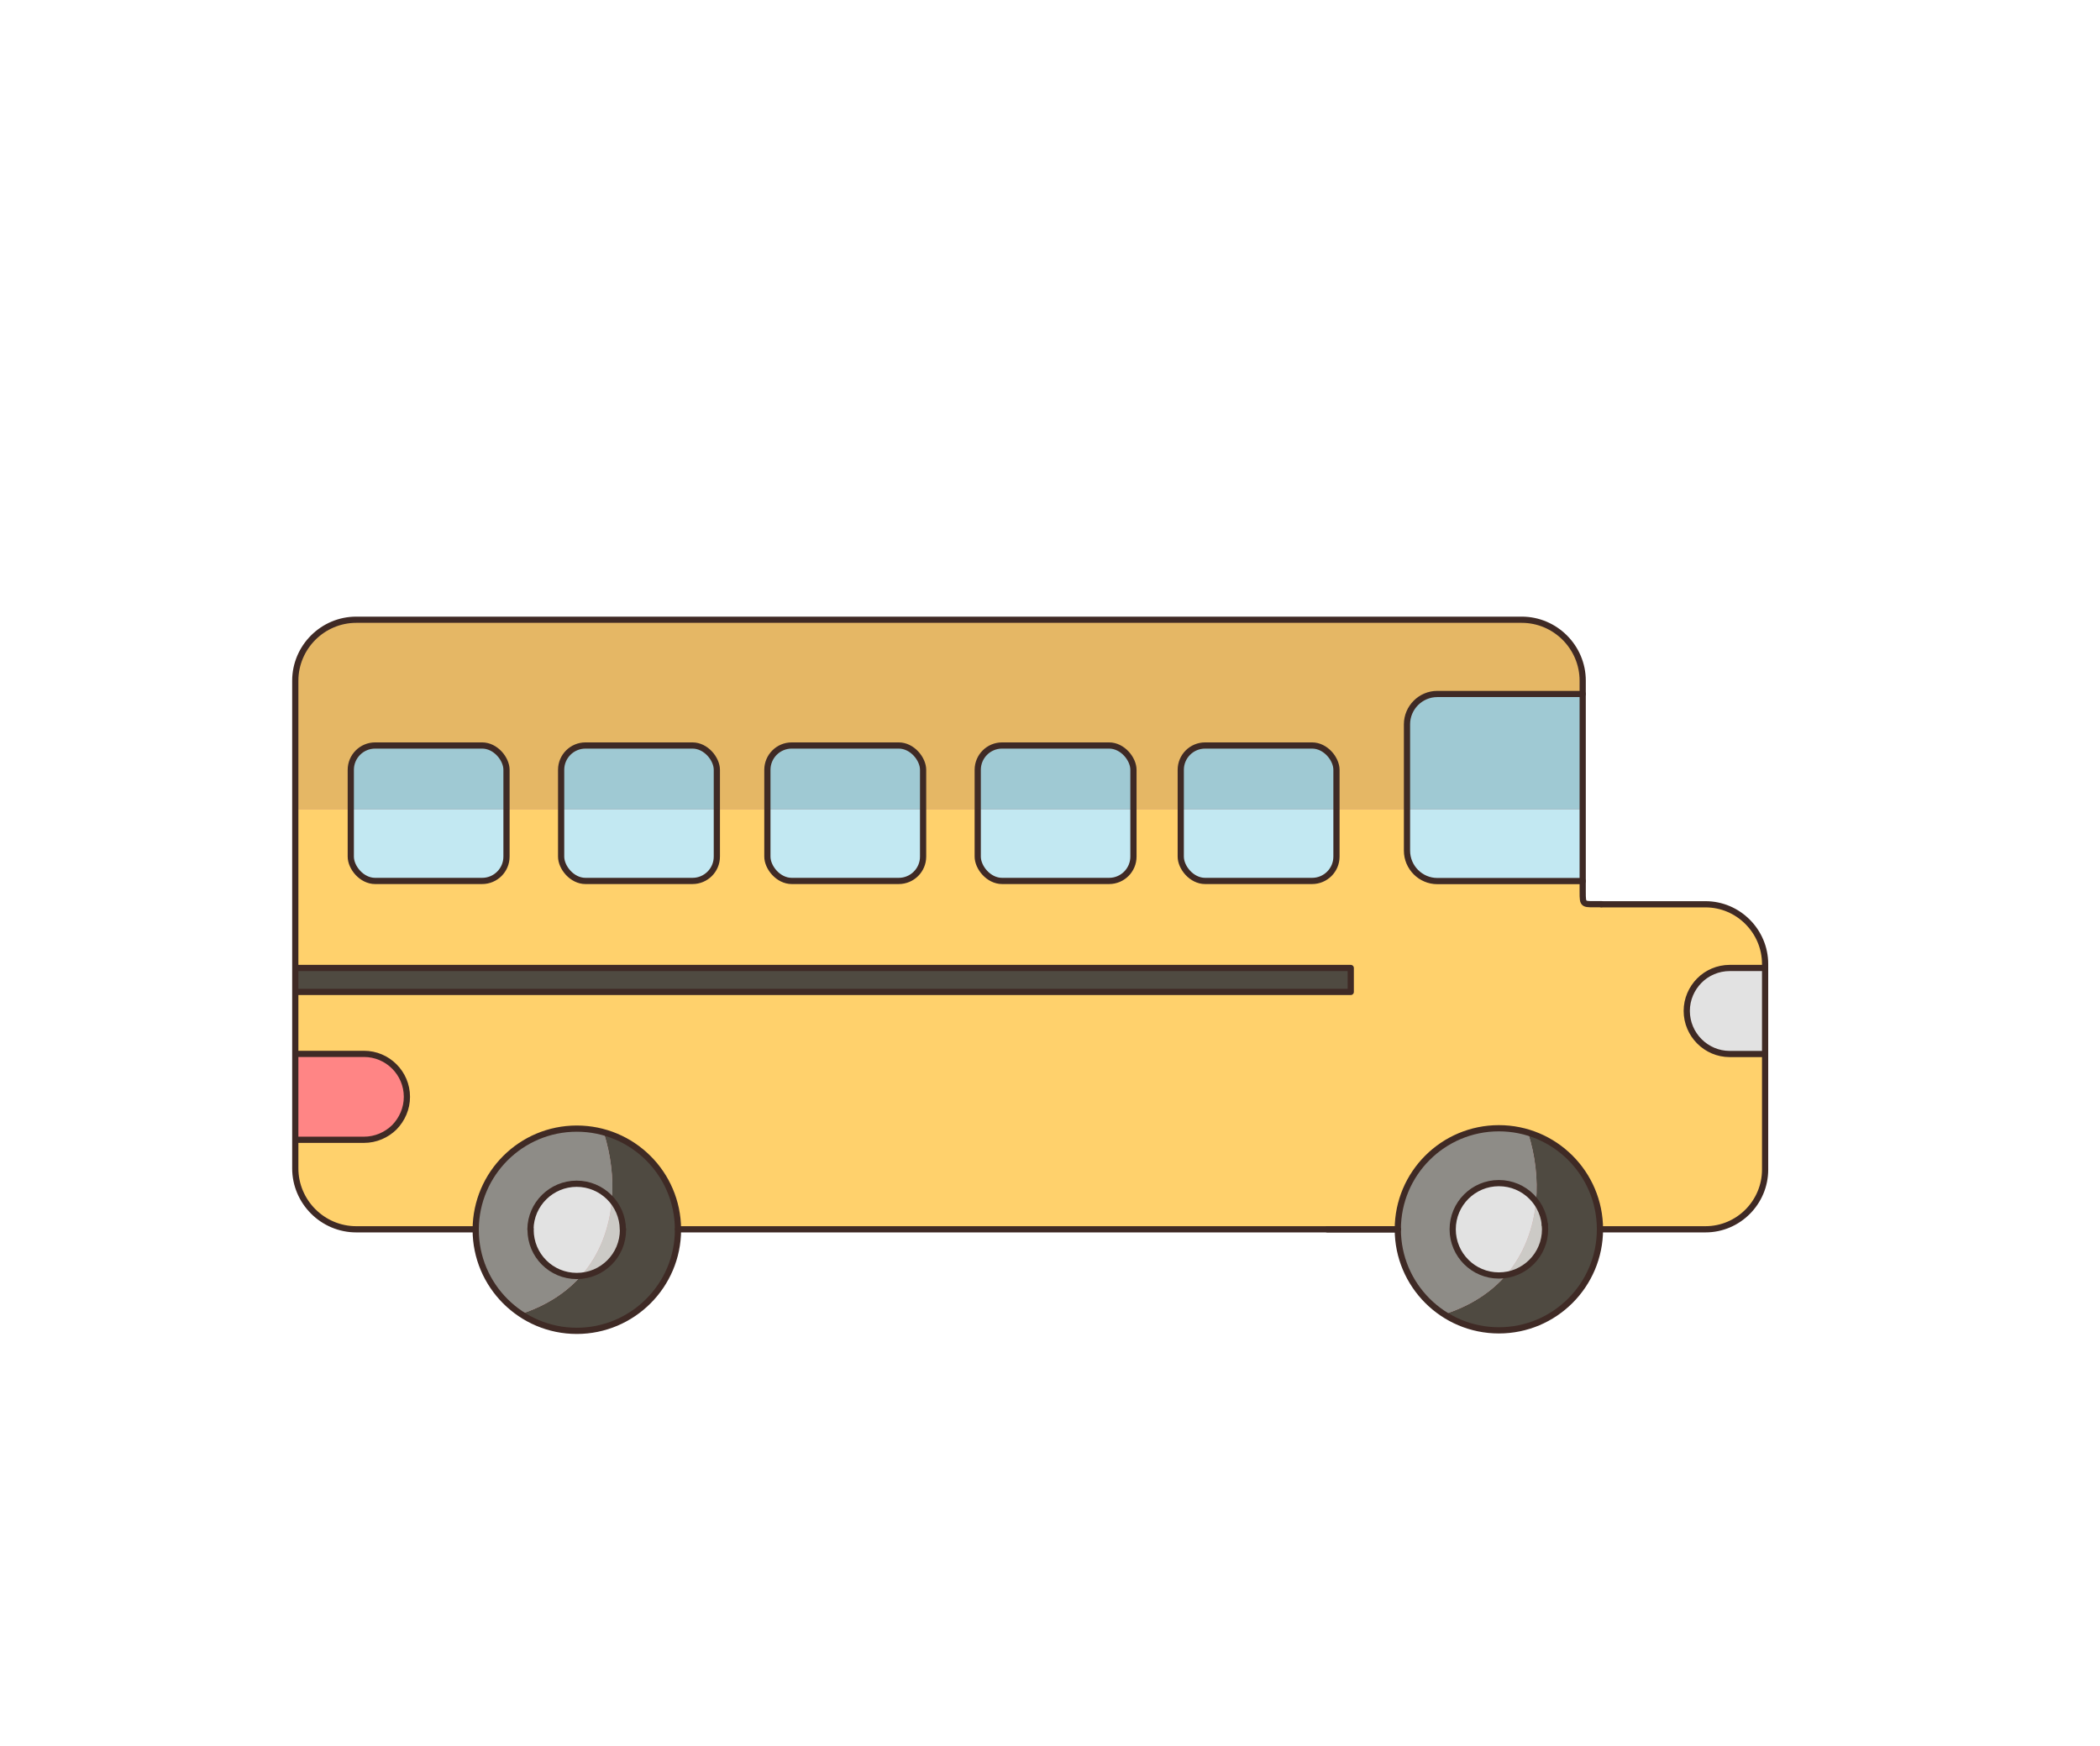 <?xml version="1.0" encoding="UTF-8"?><svg xmlns="http://www.w3.org/2000/svg" viewBox="0 0 169.12 140.65"><defs><style>.f{fill:#c2e8f2;}.g{fill:#cccac6;}.h{fill:#9fc9d3;}.i{fill:#e2e2e2;}.j{fill:#ff8585;}.k{fill:#8e8c87;}.l{fill:none;stroke:#3f2a25;stroke-linecap:round;stroke-linejoin:round;stroke-width:.5px;}.m{fill:#e5b765;}.n{fill:#4f4a41;}.o{fill:#bc7171;}.p{fill:#ffd16c;}</style></defs><g id="a"/><g id="b"><g><path class="o" d="M142.14,84.91h-2.84c-1.9,.01-3.46-1.56-3.46-3.47,0-.95,.38-1.81,1.01-2.43,.64-.64,1.5-1.03,2.45-1.03h2.84v6.93Z"/><path class="o" d="M127.46,65.2v5.78h-11.72c-1.33,0-2.43-1.1-2.43-2.45v-3.33h14.15Z"/><path class="o" d="M127.45,55.92v9.28h-14.14v-6.85c0-1.33,1.1-2.43,2.43-2.43h11.71Z"/><path class="o" d="M127.45,54.85v1.07h-11.71c-1.33,0-2.43,1.1-2.43,2.43v6.85h-5.68v-3.18c0-1.07-.88-1.95-1.96-1.95h-8.63c-1.07,0-1.95,.88-1.95,1.95v3.18h-3.81v-3.18c0-1.07-.88-1.95-1.96-1.95h-8.63c-1.07,0-1.95,.88-1.95,1.95v3.18h-4.4v-3.18c0-1.07-.88-1.95-1.95-1.95h-8.64c-1.07,0-1.95,.88-1.95,1.95v3.18h-4.07v-3.18c0-1.07-.88-1.95-1.96-1.95h-8.63c-1.07,0-1.95,.88-1.95,1.95v3.18h-4.4v-3.18c0-1.07-.88-1.95-1.96-1.95h-8.63c-1.07,0-1.95,.88-1.95,1.95v3.18h-4.47v-10.35c0-2.7,2.2-4.9,4.9-4.9H122.54c2.7,0,4.91,2.2,4.91,4.9Z"/><path class="o" d="M124.43,99.04c0,1.86-1.37,3.4-3.15,3.67,1.46-1.7,2.2-3.78,2.41-5.89,.47,.62,.74,1.39,.74,2.22Z"/><path class="o" d="M120.71,95.32c1.22,0,2.3,.59,2.98,1.5-.21,2.11-.95,4.19-2.41,5.89-.18,.03-.38,.05-.57,.05-2.05,0-3.72-1.67-3.72-3.72s1.67-3.72,3.72-3.72Z"/><path class="o" d="M120.71,107.18c-1.62,0-3.12-.47-4.39-1.28l.03-.05c2.16-.7,3.77-1.81,4.93-3.14,1.78-.27,3.15-1.81,3.15-3.67,0-.83-.27-1.6-.74-2.22,.17-1.89-.08-3.8-.62-5.5l.02-.07c3.34,1.01,5.76,4.12,5.76,7.79,0,4.49-3.64,8.14-8.14,8.14Z"/><path class="o" d="M123.07,91.32c.54,1.7,.79,3.61,.62,5.5-.68-.91-1.76-1.5-2.98-1.5-2.05,0-3.72,1.66-3.72,3.72s1.67,3.72,3.72,3.72c.19,0,.39-.02,.57-.05-1.16,1.33-2.77,2.44-4.93,3.14l-.03,.05c-2.25-1.45-3.75-3.98-3.75-6.86,0-4.5,3.64-8.15,8.14-8.15,.83,0,1.63,.12,2.38,.36l-.02,.07Z"/><path class="o" d="M107.63,65.2v3.82c0,1.08-.88,1.96-1.96,1.96h-8.63c-1.07,0-1.95-.88-1.95-1.96v-3.82h12.54Z"/><path class="o" d="M107.63,62.02v3.18h-12.54v-3.18c0-1.07,.88-1.95,1.95-1.95h8.63c1.08,0,1.96,.88,1.96,1.95Z"/><path class="o" d="M91.28,65.2v3.82c0,1.08-.88,1.96-1.96,1.96h-8.63c-1.07,0-1.95-.88-1.95-1.96v-3.82h12.54Z"/><path class="o" d="M91.28,62.02v3.18h-12.54v-3.18c0-1.07,.88-1.95,1.95-1.95h8.63c1.08,0,1.96,.88,1.96,1.95Z"/><path class="o" d="M74.34,65.2v3.82c0,1.08-.88,1.96-1.95,1.96h-8.64c-1.07,0-1.95-.88-1.95-1.96v-3.82h12.54Z"/><path class="o" d="M74.34,62.02v3.18h-12.54v-3.18c0-1.07,.88-1.95,1.95-1.95h8.64c1.07,0,1.95,.88,1.95,1.95Z"/><path class="o" d="M57.73,65.2v3.82c0,1.08-.88,1.96-1.96,1.96h-8.63c-1.07,0-1.95-.88-1.95-1.96v-3.82h12.54Z"/><path class="o" d="M57.73,62.02v3.18h-12.54v-3.18c0-1.07,.88-1.95,1.95-1.95h8.63c1.08,0,1.96,.88,1.96,1.95Z"/><path class="o" d="M54.59,99.04v.04c0,4.5-3.64,8.14-8.15,8.14-1.67,0-3.22-.5-4.52-1.37,2.12-.69,3.71-1.77,4.86-3.07,1.9-.17,3.38-1.76,3.38-3.7v-.04c-.01-.91-.34-1.74-.89-2.37,.14-1.84-.11-3.7-.63-5.35l.02-.08c3.41,.96,5.91,4.09,5.93,7.8Z"/><path class="o" d="M46.78,102.78c1.55-1.75,2.3-3.92,2.49-6.11,.55,.63,.88,1.46,.89,2.37v.04c0,1.94-1.48,3.53-3.38,3.7Z"/><path class="o" d="M48.64,91.32c.52,1.65,.77,3.51,.63,5.35-.68-.8-1.69-1.31-2.83-1.31-2.03,0-3.69,1.64-3.72,3.68v.04c0,2.06,1.68,3.72,3.72,3.72,.12,0,.23-.01,.34-.02-1.15,1.3-2.74,2.38-4.86,3.07-2.18-1.46-3.62-3.94-3.62-6.77v-.04c.03-4.48,3.66-8.11,8.14-8.11,.77,0,1.51,.11,2.22,.31l-.02,.08Z"/><path class="o" d="M46.44,95.36c1.14,0,2.15,.51,2.83,1.31-.19,2.19-.94,4.36-2.49,6.11-.11,0-.22,.02-.34,.02-2.04,0-3.72-1.66-3.72-3.72v-.04c.03-2.04,1.69-3.68,3.72-3.68Z"/><path class="o" d="M40.79,65.2v3.82c0,1.08-.88,1.96-1.96,1.96h-8.63c-1.07,0-1.95-.88-1.95-1.96v-3.82h12.54Z"/><path class="o" d="M40.79,62.02v3.18h-12.54v-3.18c0-1.07,.88-1.95,1.95-1.95h8.63c1.08,0,1.96,.88,1.96,1.95Z"/><path class="o" d="M29.3,84.92c1.91,0,3.46,1.54,3.46,3.45,0,.95-.39,1.81-1.01,2.45-.63,.63-1.5,1.01-2.45,1.01h-5.52v-6.91h5.52Z"/><polygon class="o" points="23.89 79.92 23.78 79.92 23.78 77.98 23.89 77.98 108.78 77.98 108.78 79.92 23.89 79.92"/><path class="o" d="M106.89,99.04H54.59c-.02-3.71-2.52-6.84-5.93-7.8-.71-.2-1.45-.31-2.22-.31-4.48,0-8.11,3.63-8.14,8.11h-9.62c-2.7,0-4.9-2.21-4.9-4.91v-2.3h5.52c.95,0,1.82-.38,2.45-1.01,.62-.64,1.01-1.5,1.01-2.45,0-1.91-1.55-3.45-3.46-3.45h-5.52v-5H108.78v-1.94H23.78v-12.78h4.47v3.82c0,1.08,.88,1.96,1.95,1.96h8.63c1.08,0,1.96-.88,1.96-1.96v-3.82h4.4v3.82c0,1.08,.88,1.96,1.95,1.96h8.63c1.08,0,1.96-.88,1.96-1.96v-3.82h4.07v3.82c0,1.08,.88,1.96,1.95,1.96h8.64c1.07,0,1.95-.88,1.95-1.96v-3.82h4.4v3.82c0,1.08,.88,1.96,1.95,1.96h8.63c1.08,0,1.96-.88,1.96-1.96v-3.82h3.81v3.82c0,1.08,.88,1.96,1.95,1.96h8.63c1.08,0,1.96-.88,1.96-1.96v-3.82h5.68v3.33c0,1.35,1.1,2.45,2.43,2.45h11.72v.88c0,1.14,0,1,1.49,1h8.39c2.64,0,4.8,2.16,4.8,4.81v.31h-2.84c-.95,0-1.81,.39-2.45,1.03-.63,.62-1.01,1.48-1.01,2.43,0,1.91,1.56,3.48,3.46,3.48h2.84v9.31c0,2.64-2.16,4.81-4.8,4.81h-8.49c0-3.67-2.42-6.78-5.76-7.79-.75-.24-1.55-.36-2.38-.36-4.5,0-8.14,3.65-8.14,8.15h-5.68Z"/></g></g><g id="c"><g><path class="i" d="M142.14,77.98v6.93h-2.84c-1.89,0-3.46-1.56-3.46-3.47,0-.95,.39-1.81,1.02-2.43,.63-.64,1.49-1.03,2.44-1.03h2.84Z"/><path class="f" d="M127.46,65.2v5.78h-11.71c-1.34,0-2.43-1.1-2.43-2.45v-3.33h14.14Z"/><path class="h" d="M127.46,55.92v9.28h-14.14v-6.85c0-1.33,1.09-2.43,2.43-2.43h11.71Z"/><path class="m" d="M127.46,54.85v1.07h-11.71c-1.34,0-2.43,1.1-2.43,2.43v6.85h-5.69v-3.18c0-1.07-.88-1.95-1.95-1.95h-8.63c-1.08,0-1.96,.88-1.96,1.95v3.18h-3.8v-3.18c0-1.07-.88-1.95-1.96-1.95h-8.63c-1.07,0-1.95,.88-1.95,1.95v3.18h-4.4v-3.18c0-1.07-.88-1.95-1.96-1.95h-8.63c-1.07,0-1.95,.88-1.95,1.95v3.18h-4.08v-3.18c0-1.07-.88-1.95-1.95-1.95h-8.63c-1.08,0-1.96,.88-1.96,1.95v3.18h-4.4v-3.18c0-1.07-.88-1.95-1.95-1.95h-8.63c-1.08,0-1.96,.88-1.96,1.95v3.18h-4.47v-10.35c0-2.7,2.21-4.91,4.91-4.91H122.55c2.7,0,4.91,2.21,4.91,4.91Z"/><path class="n" d="M123.1,91.25c3.34,1.01,5.76,4.12,5.76,7.78,0,4.5-3.64,8.15-8.14,8.15-1.62,0-3.12-.47-4.39-1.28l.03-.05c2.16-.7,3.77-1.81,4.93-3.14,1.78-.27,3.15-1.81,3.15-3.67,0-.83-.27-1.6-.74-2.22,.17-1.89-.08-3.8-.62-5.5l.02-.07Z"/><path class="g" d="M121.29,102.71c1.46-1.7,2.2-3.78,2.41-5.89,.47,.62,.74,1.39,.74,2.22,0,1.86-1.37,3.4-3.15,3.67Z"/><path class="k" d="M112.57,99.03c0-4.49,3.65-8.14,8.15-8.14,.83,0,1.63,.12,2.38,.36l-.02,.07c.54,1.7,.79,3.61,.62,5.5-.68-.91-1.76-1.5-2.98-1.5-2.06,0-3.72,1.66-3.72,3.72s1.66,3.72,3.72,3.72c.19,0,.39-.02,.57-.05-1.16,1.33-2.77,2.44-4.93,3.14l-.03,.05c-2.26-1.45-3.76-3.99-3.76-6.87Z"/><path class="i" d="M120.72,95.32c1.22,0,2.3,.59,2.98,1.5-.21,2.11-.95,4.19-2.41,5.89-.18,.03-.38,.05-.57,.05-2.06,0-3.72-1.67-3.72-3.72s1.66-3.72,3.72-3.72Z"/><path class="f" d="M107.63,65.2v3.82c0,1.08-.88,1.96-1.95,1.96h-8.63c-1.08,0-1.96-.88-1.96-1.96v-3.82h12.54Z"/><path class="h" d="M107.63,62.02v3.18h-12.54v-3.18c0-1.07,.88-1.95,1.96-1.95h8.63c1.07,0,1.95,.88,1.95,1.95Z"/><path class="f" d="M91.29,65.2v3.82c0,1.08-.88,1.96-1.96,1.96h-8.63c-1.07,0-1.95-.88-1.95-1.96v-3.82h12.54Z"/><path class="h" d="M91.29,62.02v3.18h-12.54v-3.18c0-1.07,.88-1.95,1.95-1.95h8.63c1.08,0,1.96,.88,1.96,1.95Z"/><path class="f" d="M74.35,65.2v3.82c0,1.08-.88,1.96-1.96,1.96h-8.63c-1.07,0-1.95-.88-1.95-1.96v-3.82h12.54Z"/><path class="h" d="M74.35,62.02v3.18h-12.54v-3.18c0-1.07,.88-1.95,1.95-1.95h8.63c1.08,0,1.96,.88,1.96,1.95Z"/><path class="f" d="M57.73,65.2v3.82c0,1.08-.88,1.96-1.95,1.96h-8.63c-1.08,0-1.96-.88-1.96-1.96v-3.82h12.54Z"/><path class="h" d="M57.73,62.02v3.18h-12.54v-3.18c0-1.07,.88-1.95,1.96-1.95h8.63c1.07,0,1.95,.88,1.95,1.95Z"/><path class="n" d="M54.6,99.03v.05c0,4.49-3.65,8.14-8.15,8.14-1.67,0-3.22-.5-4.52-1.37,2.12-.69,3.71-1.77,4.86-3.07,1.9-.17,3.38-1.76,3.38-3.7v-.05c-.01-.9-.34-1.73-.89-2.37,.14-1.83-.11-3.69-.63-5.34l.02-.08c3.41,.96,5.91,4.08,5.93,7.79Z"/><path class="g" d="M46.79,102.78c1.55-1.76,2.3-3.92,2.49-6.12,.55,.64,.88,1.47,.89,2.37v.05c0,1.94-1.48,3.53-3.38,3.7Z"/><path class="k" d="M48.65,91.32c.52,1.65,.77,3.51,.63,5.34-.68-.79-1.7-1.3-2.83-1.3-2.03,0-3.7,1.64-3.72,3.67v.05c0,2.06,1.68,3.72,3.72,3.72,.12,0,.23-.01,.34-.02-1.15,1.3-2.74,2.38-4.86,3.07-2.18-1.46-3.62-3.95-3.62-6.77v-.05c.02-4.48,3.66-8.1,8.14-8.1,.77,0,1.51,.11,2.22,.31l-.02,.08Z"/><path class="i" d="M46.45,95.36c1.13,0,2.15,.51,2.83,1.3-.19,2.2-.94,4.36-2.49,6.12-.11,.01-.22,.02-.34,.02-2.04,0-3.72-1.66-3.72-3.72v-.05c.02-2.03,1.69-3.67,3.72-3.67Z"/><path class="f" d="M40.79,65.2v3.82c0,1.08-.88,1.96-1.95,1.96h-8.63c-1.08,0-1.96-.88-1.96-1.96v-3.82h12.54Z"/><path class="h" d="M40.79,62.02v3.18h-12.54v-3.18c0-1.07,.88-1.95,1.96-1.95h8.63c1.07,0,1.95,.88,1.95,1.95Z"/><path class="j" d="M29.31,84.91c1.91,0,3.46,1.55,3.46,3.46,0,.95-.39,1.81-1.01,2.45-.63,.62-1.5,1.01-2.45,1.01h-5.53v-6.92h5.53Z"/><polygon class="n" points="23.9 77.98 108.79 77.98 108.79 79.92 23.9 79.92 23.78 79.92 23.78 77.98 23.9 77.98"/><path class="p" d="M23.78,94.13v-2.3h5.53c.95,0,1.82-.39,2.45-1.01,.62-.64,1.01-1.5,1.01-2.45,0-1.91-1.55-3.46-3.46-3.46h-5.53v-4.99H108.79v-1.94H23.78v-12.78h4.47v3.82c0,1.08,.88,1.96,1.96,1.96h8.63c1.07,0,1.95-.88,1.95-1.96v-3.82h4.4v3.82c0,1.08,.88,1.96,1.96,1.96h8.63c1.07,0,1.95-.88,1.95-1.96v-3.82h4.08v3.82c0,1.08,.88,1.96,1.95,1.96h8.63c1.08,0,1.96-.88,1.96-1.96v-3.82h4.4v3.82c0,1.08,.88,1.96,1.95,1.96h8.63c1.08,0,1.96-.88,1.96-1.96v-3.82h3.8v3.82c0,1.08,.88,1.96,1.96,1.96h8.63c1.07,0,1.95-.88,1.95-1.96v-3.82h5.69v3.33c0,1.35,1.09,2.45,2.43,2.45h11.71v.88c0,1.13,0,.99,1.5,.99h8.39c2.64,0,4.79,2.17,4.79,4.81v.32h-2.84c-.95,0-1.81,.39-2.44,1.03-.63,.62-1.02,1.48-1.02,2.43,0,1.91,1.57,3.47,3.46,3.47h2.84v9.31c0,2.65-2.15,4.81-4.79,4.81h-8.49c0-3.66-2.42-6.77-5.76-7.78-.75-.24-1.55-.36-2.38-.36-4.5,0-8.15,3.65-8.15,8.14H54.6c-.02-3.71-2.52-6.83-5.93-7.79-.71-.2-1.45-.31-2.22-.31-4.48,0-8.12,3.62-8.14,8.1h-9.62c-2.7,0-4.91-2.21-4.91-4.9Z"/></g></g><g id="d"><g id="e"/><line class="l" x1="124.41" y1="98.65" x2="124.41" y2="98.64"/><polyline class="l" points="54.6 99.02 106.89 99.02 112.57 99.02"/><path class="l" d="M38.31,99.02h-9.62c-2.7,0-4.91-2.21-4.91-4.91V54.83c0-2.7,2.21-4.91,4.91-4.91H122.55c2.7,0,4.91,2.21,4.91,4.91v17c0,1.14,0,1,1.5,1"/><path class="l" d="M128.96,72.84h8.39c2.64,0,4.8,2.17,4.8,4.81v16.56c0,2.64-2.15,4.81-4.8,4.81h-8.48"/><line class="l" x1="112.57" y1="99.02" x2="106.89" y2="99.02"/><path class="l" d="M127.46,55.9h-11.71c-1.34,0-2.44,1.1-2.44,2.44v10.18c0,1.35,1.1,2.45,2.44,2.45h11.71"/><rect class="l" x="78.74" y="60.05" width="12.54" height="10.91" rx="1.96" ry="1.96"/><rect class="l" x="61.8" y="60.05" width="12.54" height="10.91" rx="1.96" ry="1.96"/><rect class="l" x="45.19" y="60.05" width="12.54" height="10.91" rx="1.96" ry="1.96"/><rect class="l" x="28.25" y="60.05" width="12.54" height="10.91" rx="1.96" ry="1.96"/><path class="l" d="M23.9,91.81h5.41c.95,0,1.82-.39,2.45-1.01,.62-.64,1.01-1.5,1.01-2.45,0-1.91-1.55-3.46-3.46-3.46h-5.41"/><path class="l" d="M142.15,84.9h-2.85c-1.9,0-3.46-1.56-3.46-3.47,0-.95,.39-1.81,1.01-2.44s1.5-1.02,2.45-1.02h2.85"/><path class="l" d="M46.45,90.91c-4.48,0-8.11,3.62-8.14,8.1v.05c0,4.49,3.65,8.14,8.14,8.14s8.15-3.65,8.15-8.14v-.05c-.02-4.48-3.66-8.1-8.15-8.1Zm3.72,8.1v.05c0,2.06-1.66,3.72-3.72,3.72s-3.72-1.66-3.72-3.72v-.05"/><circle class="l" cx="120.71" cy="99.02" r="8.14"/><path class="l" d="M42.72,99.02c.02-2.03,1.69-3.67,3.72-3.67s3.7,1.64,3.72,3.67"/><circle class="l" cx="120.71" cy="99.02" r="3.72"/><rect class="l" x="95.09" y="60.05" width="12.54" height="10.91" rx="1.96" ry="1.96"/><polyline class="l" points="23.9 77.97 108.78 77.97 108.78 79.9 23.9 79.9"/></g></svg>